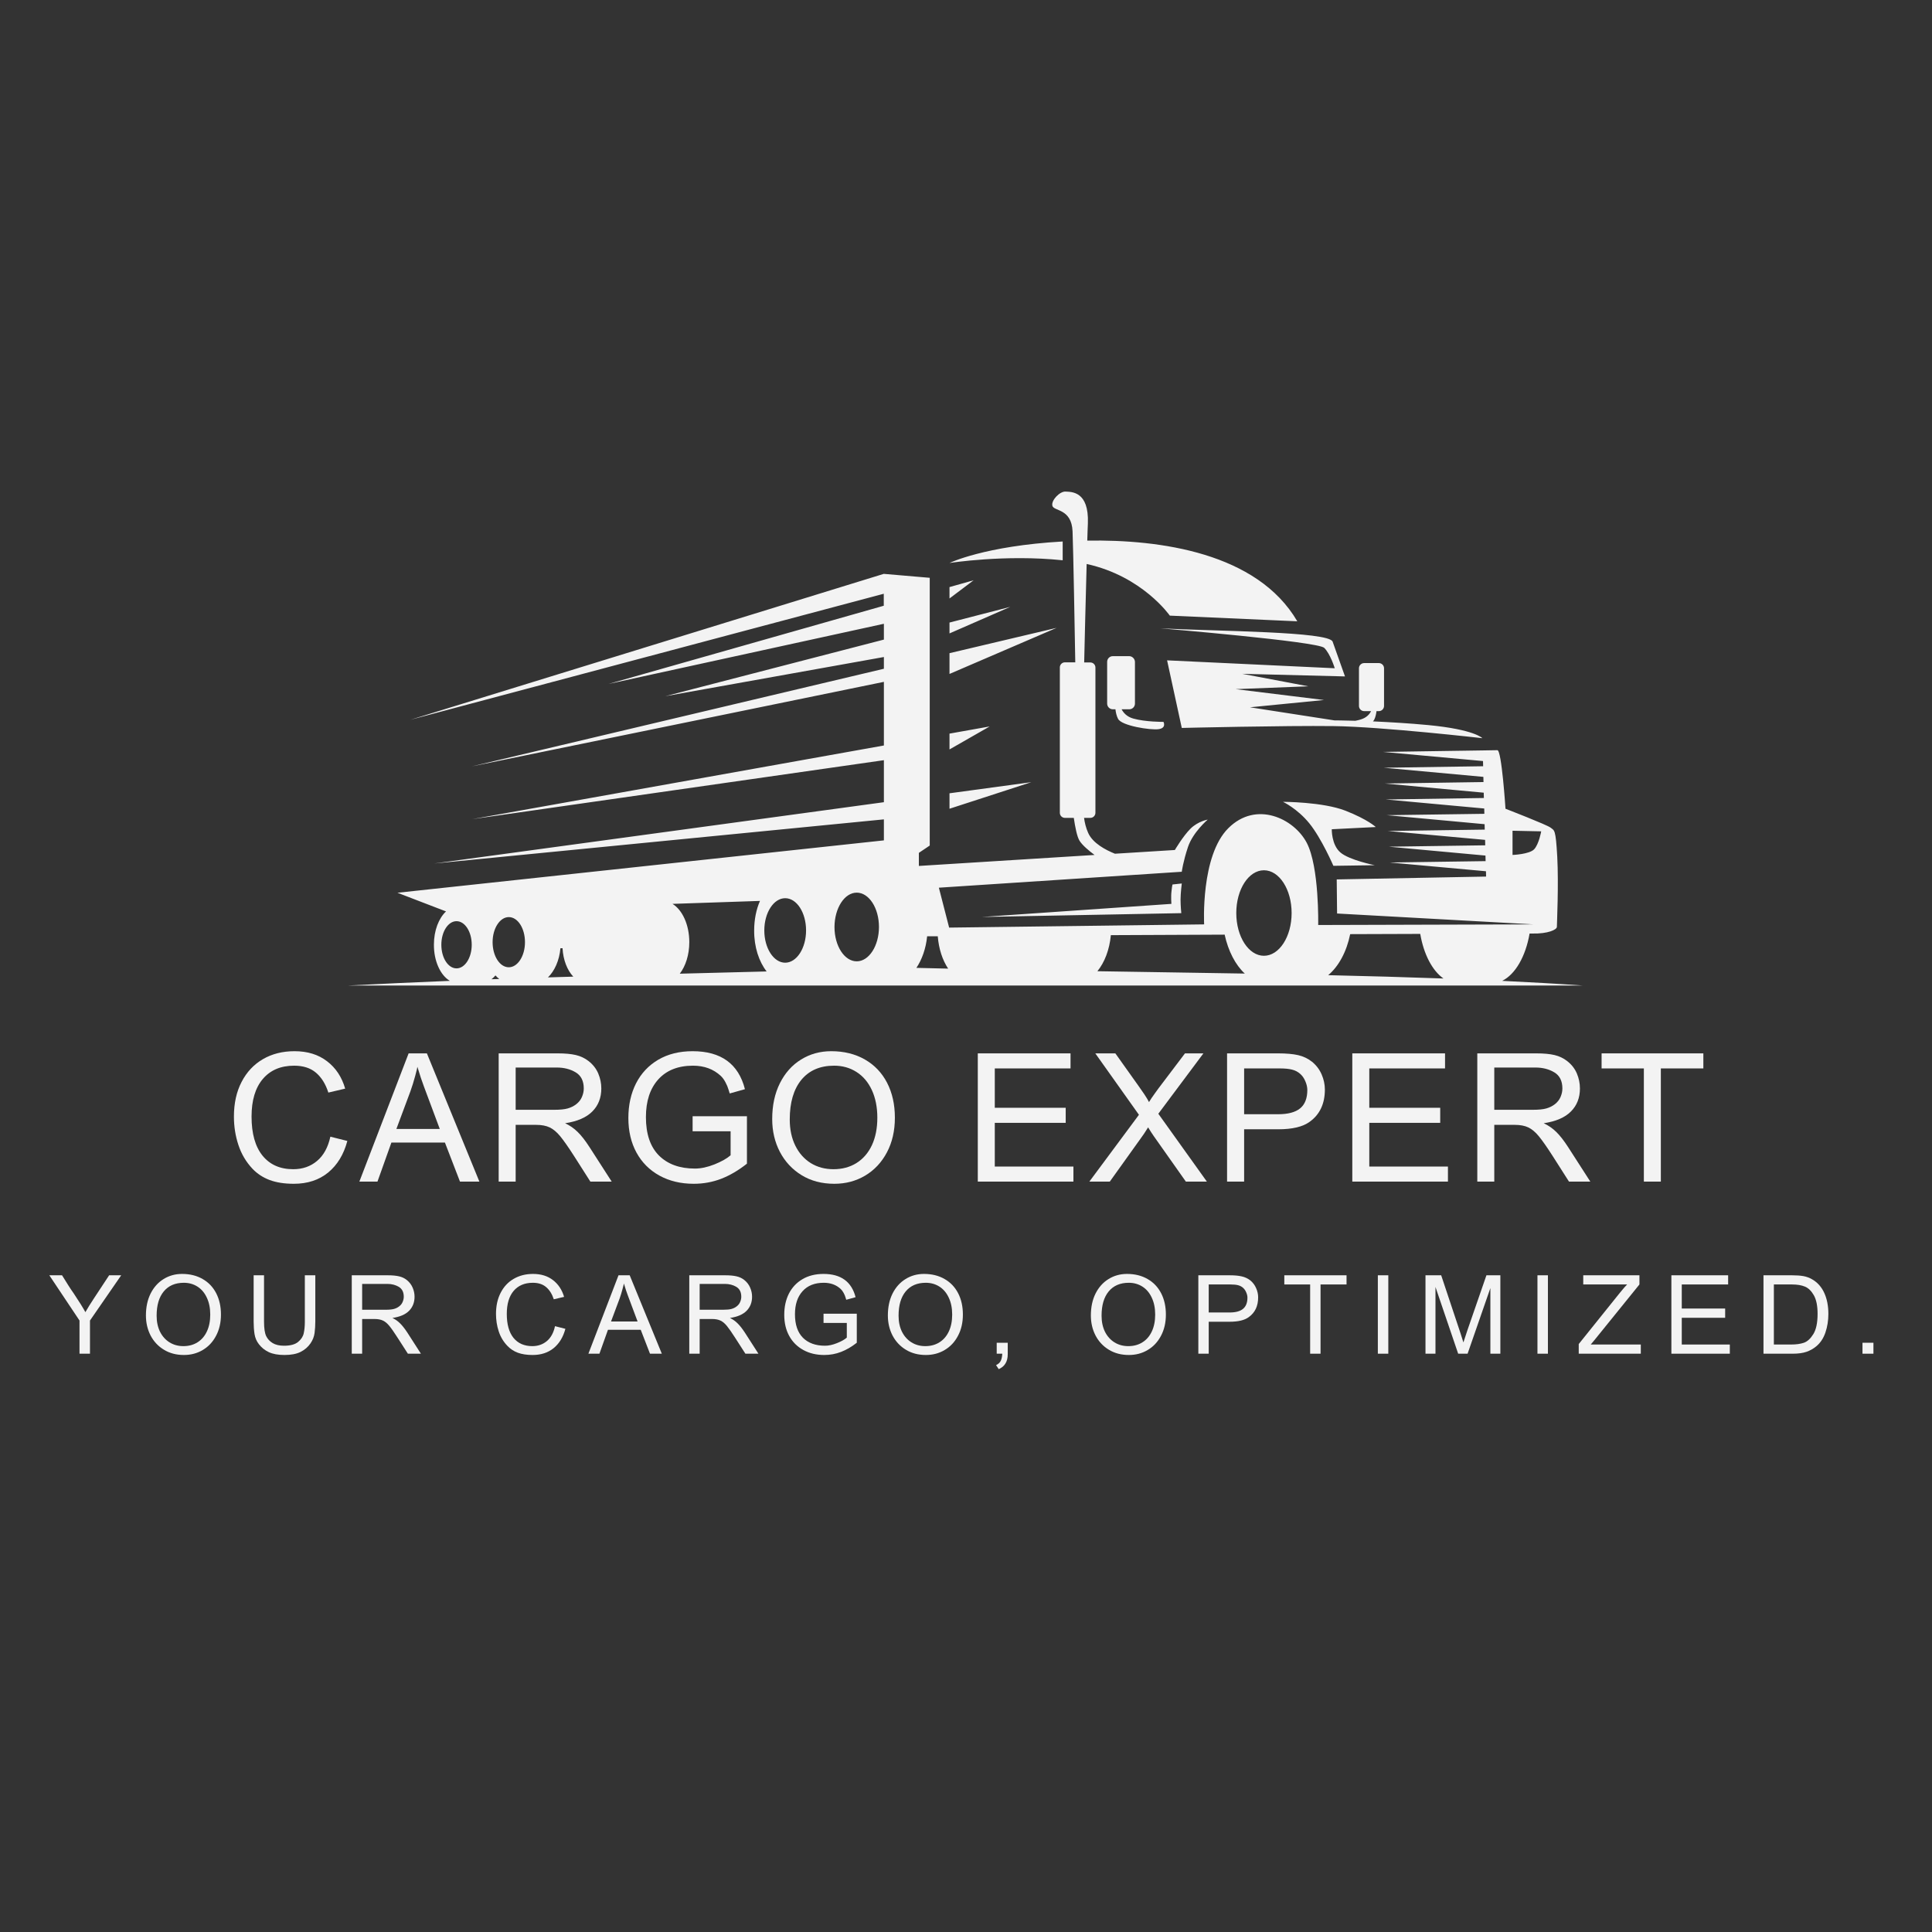 <svg xmlns="http://www.w3.org/2000/svg" xmlns:xlink="http://www.w3.org/1999/xlink" width="500" zoomAndPan="magnify" viewBox="0 0 375 375" height="500" preserveAspectRatio="xMidYMid meet" version="1.0"><rect x="0" y="0" width="375" height="375" fill="#333333" stroke="none"/><defs><g/><clipPath id="78c5a55eb7"><path d="M 67.625 95.293 L 307.367 95.293 L 307.367 191.293 L 67.625 191.293 Z M 67.625 95.293 " clip-rule="nonzero"/></clipPath></defs><g clip-path="url(#78c5a55eb7)"><path fill="#f3f3f3" d="M 293.582 161.246 L 299.145 161.363 C 299.145 161.363 298.715 163.836 297.777 164.844 C 296.844 165.824 293.582 165.945 293.582 165.945 Z M 152.402 174.34 C 150.172 174.34 148.352 177.145 148.352 180.598 C 148.352 184.051 150.172 186.859 152.402 186.859 C 154.633 186.859 156.457 184.051 156.457 180.598 C 156.457 177.145 154.656 174.34 152.402 174.34 Z M 98.758 178.008 C 100.508 178.008 101.898 180.191 101.898 182.875 C 101.898 185.562 100.484 187.746 98.758 187.746 C 97.008 187.746 95.613 185.562 95.613 182.875 C 95.613 180.191 97.031 178.008 98.758 178.008 Z M 166.289 173.262 C 168.664 173.262 170.605 176.234 170.605 179.926 C 170.605 183.598 168.664 186.594 166.289 186.594 C 163.914 186.594 161.973 183.621 161.973 179.926 C 161.996 176.258 163.914 173.262 166.289 173.262 Z M 245.332 168.918 C 248.305 168.918 250.703 172.637 250.703 177.219 C 250.703 181.797 248.305 185.516 245.332 185.516 C 242.355 185.516 239.961 181.797 239.961 177.219 C 239.961 172.637 242.355 168.918 245.332 168.918 Z M 88.613 178.801 C 90.242 178.801 91.562 180.84 91.562 183.379 C 91.562 185.898 90.242 187.961 88.613 187.961 C 86.98 187.961 85.664 185.922 85.664 183.379 C 85.664 180.84 86.98 178.801 88.613 178.801 Z M 266.844 167.938 L 258.809 168.055 C 258.809 168.055 256.508 162.73 254.156 159.828 C 251.805 156.93 249.023 155.633 249.023 155.633 C 249.023 155.633 256.746 155.633 261.16 157.359 C 265.547 159.086 267.035 160.527 267.035 160.527 L 258.496 160.957 C 258.496 160.957 258.426 163.98 260.176 165.465 C 261.902 166.953 266.844 167.938 266.844 167.938 Z M 206.266 108.75 C 195.066 107.574 184.297 109.277 184.297 109.277 C 184.297 109.277 191.086 105.965 206.266 105.102 Z M 184.297 113.953 L 188.977 112.633 L 184.297 116.16 Z M 184.297 120.836 L 196.098 117.789 L 184.297 122.945 Z M 184.297 126.781 L 205.09 121.867 L 184.297 130.812 Z M 184.297 142.395 L 192.094 141.004 L 184.297 145.465 Z M 184.297 156.977 L 184.297 153.977 L 200.176 151.82 Z M 229.383 171.484 C 229.383 171.484 229.145 173.379 229.145 174.602 C 229.145 175.852 229.289 177.242 229.289 177.242 L 190.559 177.984 L 227.367 175.441 C 227.367 175.441 227.25 174.027 227.395 172.926 C 227.512 171.82 227.586 171.676 227.586 171.676 Z M 219.168 127.359 L 216 127.359 C 215.379 127.359 214.898 127.863 214.898 128.461 L 214.898 136.566 C 214.898 137.191 215.402 137.672 216 137.672 L 216.504 137.672 C 216.578 138.293 216.723 138.965 217.008 139.516 C 217.68 140.883 223.293 141.746 224.875 141.531 C 226.457 141.316 225.836 140.117 225.836 140.117 C 225.836 140.117 222.309 140.141 219.957 139.469 C 218.688 139.109 218.039 138.316 217.703 137.672 L 219.191 137.672 C 219.816 137.672 220.293 137.168 220.293 136.566 L 220.293 128.461 C 220.27 127.863 219.766 127.359 219.168 127.359 Z M 184.035 188.008 C 181.973 187.961 179.91 187.914 177.871 187.863 C 178.949 186.258 179.719 184.125 179.957 181.727 L 182.02 181.727 C 182.211 184.148 182.93 186.355 184.035 188.008 Z M 241.613 188.969 C 232.141 188.801 222.547 188.68 213.004 188.512 C 214.395 186.809 215.355 184.34 215.617 181.512 L 237.703 181.414 C 238.402 184.602 239.793 187.289 241.613 188.969 Z M 280.176 189.926 C 272.91 189.664 265.426 189.449 257.801 189.281 C 259.816 187.602 261.375 184.746 262.07 181.316 L 275.668 181.27 C 276.34 185.227 278.02 188.418 280.176 189.926 Z M 87.316 190.383 C 80.699 190.648 74.105 190.957 67.461 191.293 C 147.391 191.293 227.344 191.293 307.273 191.293 C 302.238 190.934 296.988 190.648 291.566 190.383 C 294.109 189.137 296.125 185.66 296.891 181.199 L 297.418 181.199 C 300.441 181.27 302.191 180.453 302.191 179.902 C 302.191 179.352 302.551 171.727 302.262 166.281 C 301.953 160.836 301.711 161.246 300.969 160.645 C 300.223 160.07 292.215 156.977 292.215 156.977 C 292.215 156.977 291.473 145.535 290.633 145.609 L 287.852 145.656 L 268.473 145.945 L 287.852 147.719 L 287.875 148.727 L 268.594 149.016 L 287.922 150.789 L 287.945 151.797 L 268.785 152.082 L 287.992 153.859 L 288.02 154.891 L 268.977 155.176 L 288.09 156.93 L 288.113 157.961 L 269.168 158.223 L 288.16 159.973 L 288.188 161.027 L 269.359 161.293 L 288.258 163.02 L 288.281 164.074 L 269.551 164.34 L 288.328 166.066 L 288.355 167.145 L 269.746 167.41 L 288.426 169.109 L 288.449 170.141 L 259.457 170.695 L 259.527 177.312 L 297.684 179.422 L 255.859 179.543 C 255.859 179.543 256.098 168.273 253.629 163.57 C 251.133 158.848 243.82 155.371 238.426 160.742 C 233.004 166.113 233.723 179.422 233.723 179.422 L 184.227 180.047 L 182.234 172.301 L 229.383 169.207 C 229.383 169.207 229.625 167.289 230.582 164.41 C 231.543 161.531 234.418 159.086 234.418 159.086 C 234.418 159.086 232.598 159.375 231.109 160.812 C 229.625 162.277 228.039 164.984 228.039 164.984 L 216.41 165.707 C 214.609 164.984 212.094 163.668 211.207 161.652 C 210.773 160.668 210.535 159.664 210.414 158.75 L 211.637 158.75 C 212.188 158.75 212.621 158.297 212.621 157.77 L 212.621 129.566 C 212.621 129.012 212.164 128.582 211.637 128.582 L 210.438 128.582 C 210.512 125.246 210.727 116.445 210.918 109.469 C 221.758 111.844 227.059 119.492 227.059 119.492 L 251.805 120.594 C 244.012 107.262 225.113 104.695 211.039 104.934 C 211.086 103.594 211.109 102.465 211.156 101.602 C 211.398 95.293 207.945 95.488 206.816 95.414 C 205.715 95.344 203.965 97.141 204.273 98.195 C 204.586 99.25 207.992 98.699 208.184 103.137 C 208.328 106.805 208.617 123.043 208.711 128.559 L 206.695 128.559 C 206.145 128.559 205.715 129.012 205.715 129.539 L 205.715 157.77 C 205.715 158.32 206.168 158.75 206.695 158.75 L 208.422 158.75 C 208.688 160.527 209.047 162.422 209.551 163.211 C 210.102 164.074 211.348 165.129 212.453 165.945 L 178.352 168.078 L 178.352 165.539 L 180.461 164.121 L 180.461 112.152 L 171.539 111.387 L 79.645 139.711 L 171.539 115.246 L 171.539 117.574 L 118.109 132.754 L 171.562 121.074 L 171.562 124.145 L 129.141 135.129 L 171.562 127.527 L 171.562 129.805 L 91.586 148.75 L 171.562 132.348 L 171.562 144.699 L 91.684 158.992 L 171.562 147.551 L 171.562 155.707 L 84.273 167.602 L 171.562 159.039 L 171.562 163.117 L 77.148 173.285 L 86.574 176.906 C 85.16 178.223 84.223 180.621 84.223 183.332 C 84.199 186.57 85.496 189.305 87.316 190.383 Z M 96.91 190.023 L 95.398 190.07 C 95.664 189.855 95.926 189.617 96.168 189.328 C 96.406 189.59 96.645 189.832 96.91 190.023 Z M 111.273 189.566 C 109.645 189.617 107.988 189.664 106.359 189.711 C 107.629 188.488 108.566 186.449 108.781 184.051 L 109.188 184.051 C 109.309 186.332 110.102 188.32 111.273 189.566 Z M 148.805 188.559 C 143.195 188.703 137.559 188.848 131.945 188.992 C 133.074 187.527 133.793 185.324 133.793 182.875 C 133.793 179.496 132.449 176.617 130.531 175.441 L 147.512 174.867 C 146.793 176.496 146.383 178.488 146.383 180.598 C 146.359 183.812 147.32 186.664 148.805 188.559 Z M 225.234 121.961 C 236.387 122.539 257.992 122.562 258.664 124.551 L 261.062 131.293 L 241.133 130.789 L 253.941 133.211 L 239.84 133.762 L 256.984 135.871 L 242.621 137.285 L 259.023 139.828 C 259.023 139.828 260.605 139.828 263.078 139.902 C 263.438 139.828 263.773 139.758 264.086 139.66 C 265.234 139.324 265.836 138.629 266.121 138.031 L 264.781 138.031 C 264.227 138.031 263.773 137.574 263.773 137.023 L 263.773 129.707 C 263.773 129.156 264.227 128.703 264.781 128.703 L 267.633 128.703 C 268.184 128.703 268.641 129.156 268.641 129.707 L 268.641 137.023 C 268.641 137.574 268.184 138.031 267.633 138.031 L 267.18 138.031 C 267.105 138.582 266.984 139.207 266.723 139.711 C 266.676 139.805 266.578 139.926 266.484 140.02 C 269.648 140.164 273.484 140.379 277.273 140.742 C 286.242 141.605 287.73 143.281 287.73 143.281 C 287.73 143.281 268.184 141.051 258.832 140.934 C 249.48 140.812 229.383 141.293 229.383 141.293 L 226.531 128.172 L 259.074 129.707 C 259.074 129.707 258.258 126.977 257.035 125.75 C 255.785 124.504 225.234 121.961 225.234 121.961 Z M 225.234 121.961 " fill-opacity="1" fill-rule="evenodd"/></g><g fill="#f3f3f3" fill-opacity="1"><g transform="translate(43.639, 229.349)"><g><path d="M 13.531 -25.312 C 16.051 -25.312 18.156 -24.66 19.844 -23.359 C 21.539 -22.066 22.711 -20.297 23.359 -18.047 L 20.094 -17.281 C 19.562 -18.945 18.758 -20.234 17.688 -21.141 C 16.625 -22.047 15.211 -22.5 13.453 -22.5 C 10.859 -22.5 8.832 -21.641 7.375 -19.922 C 5.914 -18.203 5.188 -15.77 5.188 -12.625 C 5.188 -9.332 5.895 -6.805 7.312 -5.047 C 8.738 -3.285 10.727 -2.406 13.281 -2.406 C 15.094 -2.406 16.633 -2.941 17.906 -4.016 C 19.176 -5.086 20.035 -6.656 20.484 -8.719 L 23.781 -7.891 C 23.082 -5.273 21.844 -3.234 20.062 -1.766 C 18.281 -0.305 16.055 0.422 13.391 0.422 C 11.555 0.422 9.988 0.176 8.688 -0.312 C 7.395 -0.801 6.297 -1.52 5.391 -2.469 C 4.141 -3.789 3.223 -5.332 2.641 -7.094 C 2.055 -8.852 1.766 -10.695 1.766 -12.625 C 1.766 -15.195 2.258 -17.438 3.25 -19.344 C 4.238 -21.258 5.617 -22.734 7.391 -23.766 C 9.16 -24.797 11.207 -25.312 13.531 -25.312 Z M 13.531 -25.312 "/></g></g></g><g fill="#f3f3f3" fill-opacity="1"><g transform="translate(69.782, 229.349)"><g><path d="M 23.266 0 L 19.5 0 L 16.578 -7.578 L 6.188 -7.578 L 3.484 0 L -0.031 0 L 9.531 -24.891 L 13.078 -24.891 Z M 9.875 -17.516 L 7.156 -10.219 L 15.578 -10.219 L 12.516 -18.422 C 12.141 -19.398 11.711 -20.688 11.234 -22.281 C 11.234 -22.164 11.094 -21.582 10.812 -20.531 C 10.531 -19.477 10.219 -18.473 9.875 -17.516 Z M 9.875 -17.516 "/></g></g></g><g fill="#f3f3f3" fill-opacity="1"><g transform="translate(94.012, 229.349)"><g><path d="M 20.234 -23.391 C 21.086 -22.723 21.711 -21.922 22.109 -20.984 C 22.504 -20.047 22.703 -19.078 22.703 -18.078 C 22.703 -16.266 22.117 -14.773 20.953 -13.609 C 19.797 -12.441 18.035 -11.68 15.672 -11.328 C 16.578 -10.91 17.391 -10.348 18.109 -9.641 C 18.828 -8.941 19.594 -7.961 20.406 -6.703 L 24.719 0 L 20.578 0 L 17.391 -5 C 16.273 -6.738 15.383 -8.008 14.719 -8.812 C 14.062 -9.613 13.383 -10.18 12.688 -10.516 C 11.988 -10.848 11.109 -11.016 10.047 -11.016 L 6.078 -11.016 L 6.078 0 L 2.781 0 L 2.781 -24.891 L 14.219 -24.891 C 15.676 -24.891 16.863 -24.781 17.781 -24.562 C 18.695 -24.344 19.516 -23.953 20.234 -23.391 Z M 17.828 -15.016 C 18.336 -15.41 18.707 -15.879 18.938 -16.422 C 19.176 -16.973 19.297 -17.523 19.297 -18.078 C 19.297 -19.535 18.773 -20.578 17.734 -21.203 C 16.691 -21.828 15.473 -22.141 14.078 -22.141 L 6.078 -22.141 L 6.078 -13.938 L 13.531 -13.938 C 14.688 -13.938 15.57 -14.023 16.188 -14.203 C 16.801 -14.379 17.348 -14.648 17.828 -15.016 Z M 17.828 -15.016 "/></g></g></g><g fill="#f3f3f3" fill-opacity="1"><g transform="translate(120.154, 229.349)"><g><path d="M 14.281 -25.312 C 19.801 -25.312 23.188 -22.852 24.438 -17.938 L 21.484 -17.109 C 21.461 -17.172 21.383 -17.422 21.25 -17.859 C 21.125 -18.305 20.926 -18.781 20.656 -19.281 C 20.395 -19.781 20.094 -20.191 19.75 -20.516 C 18.332 -21.836 16.535 -22.5 14.359 -22.5 C 11.461 -22.5 9.211 -21.609 7.609 -19.828 C 6.016 -18.055 5.219 -15.617 5.219 -12.516 C 5.219 -9.242 6.062 -6.758 7.75 -5.062 C 9.445 -3.375 11.773 -2.531 14.734 -2.531 C 15.898 -2.531 17.164 -2.801 18.531 -3.344 C 19.895 -3.895 20.938 -4.484 21.656 -5.109 L 21.656 -9.766 L 14.281 -9.766 L 14.281 -12.688 L 24.828 -12.688 L 24.828 -3.484 C 23.18 -2.18 21.516 -1.203 19.828 -0.547 C 18.148 0.098 16.375 0.422 14.5 0.422 C 12 0.422 9.785 -0.102 7.859 -1.156 C 5.93 -2.219 4.441 -3.707 3.391 -5.625 C 2.336 -7.551 1.812 -9.789 1.812 -12.344 C 1.812 -14.863 2.305 -17.102 3.297 -19.062 C 4.297 -21.02 5.734 -22.551 7.609 -23.656 C 9.492 -24.758 11.719 -25.312 14.281 -25.312 Z M 14.281 -25.312 "/></g></g></g><g fill="#f3f3f3" fill-opacity="1"><g transform="translate(148.243, 229.349)"><g><path d="M 13.109 -25.312 C 15.586 -25.312 17.758 -24.773 19.625 -23.703 C 21.488 -22.641 22.926 -21.133 23.938 -19.188 C 24.945 -17.238 25.453 -14.977 25.453 -12.406 C 25.453 -9.863 24.938 -7.617 23.906 -5.672 C 22.875 -3.723 21.461 -2.219 19.672 -1.156 C 17.891 -0.102 15.898 0.422 13.703 0.422 C 11.285 0.422 9.164 -0.133 7.344 -1.25 C 5.531 -2.363 4.125 -3.875 3.125 -5.781 C 2.133 -7.695 1.641 -9.816 1.641 -12.141 C 1.641 -14.773 2.133 -17.086 3.125 -19.078 C 4.125 -21.078 5.492 -22.613 7.234 -23.688 C 8.973 -24.77 10.93 -25.312 13.109 -25.312 Z M 5.047 -12.062 C 5.047 -10.133 5.406 -8.441 6.125 -6.984 C 6.844 -5.523 7.844 -4.395 9.125 -3.594 C 10.414 -2.801 11.883 -2.406 13.531 -2.406 C 15.219 -2.406 16.703 -2.801 17.984 -3.594 C 19.273 -4.395 20.273 -5.547 20.984 -7.047 C 21.691 -8.555 22.047 -10.344 22.047 -12.406 C 22.047 -14.445 21.691 -16.234 20.984 -17.766 C 20.273 -19.297 19.281 -20.469 18 -21.281 C 16.727 -22.094 15.281 -22.5 13.656 -22.5 C 10.926 -22.5 8.805 -21.582 7.297 -19.75 C 5.797 -17.914 5.047 -15.352 5.047 -12.062 Z M 5.047 -12.062 "/></g></g></g><g fill="#f3f3f3" fill-opacity="1"><g transform="translate(176.332, 229.349)"><g/></g></g><g fill="#f3f3f3" fill-opacity="1"><g transform="translate(187.04, 229.349)"><g><path d="M 20.75 -21.969 L 6.047 -21.969 L 6.047 -14.328 L 19.812 -14.328 L 19.812 -11.406 L 6.047 -11.406 L 6.047 -2.922 L 21.312 -2.922 L 21.312 0 L 2.75 0 L 2.75 -24.891 L 20.75 -24.891 Z M 20.75 -21.969 "/></g></g></g><g fill="#f3f3f3" fill-opacity="1"><g transform="translate(211.27, 229.349)"><g><path d="M 5.219 -24.891 L 9.766 -18.5 C 10.672 -17.219 11.219 -16.406 11.406 -16.062 C 11.594 -15.719 11.707 -15.508 11.75 -15.438 C 12.07 -15.969 12.438 -16.508 12.844 -17.062 C 13.25 -17.625 13.477 -17.941 13.531 -18.016 L 18.734 -24.891 L 22.312 -24.891 L 13.562 -13.172 L 22.984 0 L 18.906 0 L 12.656 -8.859 C 12.375 -9.254 12.016 -9.812 11.578 -10.531 C 10.973 -9.562 10.566 -8.945 10.359 -8.688 L 4.141 0 L 0.172 0 L 9.797 -12.969 L 1.328 -24.891 Z M 5.219 -24.891 "/></g></g></g><g fill="#f3f3f3" fill-opacity="1"><g transform="translate(235.501, 229.349)"><g><path d="M 19.156 -23.266 C 19.988 -22.586 20.613 -21.766 21.031 -20.797 C 21.445 -19.836 21.656 -18.863 21.656 -17.875 C 21.656 -15.113 20.672 -13.023 18.703 -11.609 C 17.379 -10.641 15.352 -10.156 12.625 -10.156 L 5.984 -10.156 L 5.984 0 L 2.672 0 L 2.672 -24.891 L 12.578 -24.891 C 14.18 -24.891 15.477 -24.773 16.469 -24.547 C 17.469 -24.316 18.363 -23.891 19.156 -23.266 Z M 18.25 -17.797 C 18.25 -18.305 18.125 -18.859 17.875 -19.453 C 17.633 -20.047 17.305 -20.523 16.891 -20.891 C 16.43 -21.305 15.898 -21.586 15.297 -21.734 C 14.691 -21.891 13.891 -21.969 12.891 -21.969 L 5.984 -21.969 L 5.984 -13.078 L 12.578 -13.078 C 14.504 -13.078 15.93 -13.457 16.859 -14.219 C 17.785 -14.977 18.25 -16.172 18.25 -17.797 Z M 18.25 -17.797 "/></g></g></g><g fill="#f3f3f3" fill-opacity="1"><g transform="translate(259.731, 229.349)"><g><path d="M 20.75 -21.969 L 6.047 -21.969 L 6.047 -14.328 L 19.812 -14.328 L 19.812 -11.406 L 6.047 -11.406 L 6.047 -2.922 L 21.312 -2.922 L 21.312 0 L 2.75 0 L 2.75 -24.891 L 20.75 -24.891 Z M 20.75 -21.969 "/></g></g></g><g fill="#f3f3f3" fill-opacity="1"><g transform="translate(283.961, 229.349)"><g><path d="M 20.234 -23.391 C 21.086 -22.723 21.711 -21.922 22.109 -20.984 C 22.504 -20.047 22.703 -19.078 22.703 -18.078 C 22.703 -16.266 22.117 -14.773 20.953 -13.609 C 19.797 -12.441 18.035 -11.68 15.672 -11.328 C 16.578 -10.91 17.391 -10.348 18.109 -9.641 C 18.828 -8.941 19.594 -7.961 20.406 -6.703 L 24.719 0 L 20.578 0 L 17.391 -5 C 16.273 -6.738 15.383 -8.008 14.719 -8.812 C 14.062 -9.613 13.383 -10.18 12.688 -10.516 C 11.988 -10.848 11.109 -11.016 10.047 -11.016 L 6.078 -11.016 L 6.078 0 L 2.781 0 L 2.781 -24.891 L 14.219 -24.891 C 15.676 -24.891 16.863 -24.781 17.781 -24.562 C 18.695 -24.344 19.516 -23.953 20.234 -23.391 Z M 17.828 -15.016 C 18.336 -15.41 18.707 -15.879 18.938 -16.422 C 19.176 -16.973 19.297 -17.523 19.297 -18.078 C 19.297 -19.535 18.773 -20.578 17.734 -21.203 C 16.691 -21.828 15.473 -22.141 14.078 -22.141 L 6.078 -22.141 L 6.078 -13.938 L 13.531 -13.938 C 14.688 -13.938 15.57 -14.023 16.188 -14.203 C 16.801 -14.379 17.348 -14.648 17.828 -15.016 Z M 17.828 -15.016 "/></g></g></g><g fill="#f3f3f3" fill-opacity="1"><g transform="translate(310.104, 229.349)"><g><path d="M 20.516 -21.969 L 12.266 -21.969 L 12.266 0 L 8.969 0 L 8.969 -21.969 L 0.766 -21.969 L 0.766 -24.891 L 20.516 -24.891 Z M 20.516 -21.969 "/></g></g></g><g fill="#f3f3f3" fill-opacity="1"><g transform="translate(9.464, 262.752)"><g><path d="M 2.578 -15.219 L 3.719 -13.391 C 4.039 -12.867 4.438 -12.273 4.906 -11.609 C 5.926 -10.078 6.66 -8.895 7.109 -8.062 C 7.523 -8.801 8.078 -9.691 8.766 -10.734 L 11.719 -15.219 L 14.062 -15.219 L 8 -6.438 L 8 0 L 5.969 0 L 5.969 -6.438 L 0.109 -15.219 Z M 2.578 -15.219 "/></g></g></g><g fill="#f3f3f3" fill-opacity="1"><g transform="translate(27.324, 262.752)"><g><path d="M 8.016 -15.484 C 9.535 -15.484 10.863 -15.156 12 -14.5 C 13.145 -13.852 14.023 -12.93 14.641 -11.734 C 15.254 -10.547 15.562 -9.164 15.562 -7.594 C 15.562 -6.031 15.242 -4.656 14.609 -3.469 C 13.984 -2.281 13.125 -1.363 12.031 -0.719 C 10.945 -0.07 9.727 0.25 8.375 0.25 C 6.906 0.25 5.613 -0.086 4.5 -0.766 C 3.383 -1.441 2.52 -2.363 1.906 -3.531 C 1.301 -4.707 1 -6.004 1 -7.422 C 1 -9.035 1.301 -10.453 1.906 -11.672 C 2.52 -12.891 3.359 -13.828 4.422 -14.484 C 5.484 -15.148 6.68 -15.484 8.016 -15.484 Z M 3.078 -7.375 C 3.078 -6.195 3.297 -5.16 3.734 -4.266 C 4.18 -3.379 4.797 -2.691 5.578 -2.203 C 6.367 -1.711 7.266 -1.469 8.266 -1.469 C 9.305 -1.469 10.219 -1.711 11 -2.203 C 11.789 -2.691 12.398 -3.395 12.828 -4.312 C 13.266 -5.238 13.484 -6.332 13.484 -7.594 C 13.484 -8.844 13.266 -9.93 12.828 -10.859 C 12.398 -11.797 11.797 -12.516 11.016 -13.016 C 10.234 -13.516 9.348 -13.766 8.359 -13.766 C 6.68 -13.766 5.379 -13.203 4.453 -12.078 C 3.535 -10.961 3.078 -9.395 3.078 -7.375 Z M 3.078 -7.375 "/></g></g></g><g fill="#f3f3f3" fill-opacity="1"><g transform="translate(47.545, 262.752)"><g><path d="M 3.703 -6.234 C 3.703 -4.93 3.844 -3.988 4.125 -3.406 C 4.395 -2.852 4.812 -2.406 5.375 -2.062 C 5.945 -1.719 6.68 -1.547 7.578 -1.547 C 8.805 -1.547 9.719 -1.789 10.312 -2.281 C 10.906 -2.77 11.27 -3.328 11.406 -3.953 C 11.551 -4.586 11.625 -5.336 11.625 -6.203 L 11.625 -15.219 L 13.656 -15.219 L 13.656 -6.25 C 13.656 -5.488 13.609 -4.75 13.516 -4.031 C 13.422 -3.312 13.156 -2.633 12.719 -2 C 12.238 -1.301 11.598 -0.75 10.797 -0.344 C 10.004 0.051 8.961 0.25 7.672 0.25 C 6.43 0.25 5.422 0.066 4.641 -0.297 C 3.867 -0.66 3.227 -1.172 2.719 -1.828 C 2.27 -2.391 1.984 -3.051 1.859 -3.812 C 1.742 -4.582 1.688 -5.391 1.688 -6.234 L 1.688 -15.219 L 3.703 -15.219 Z M 3.703 -6.234 "/></g></g></g><g fill="#f3f3f3" fill-opacity="1"><g transform="translate(66.574, 262.752)"><g><path d="M 12.375 -14.312 C 12.895 -13.895 13.273 -13.398 13.516 -12.828 C 13.766 -12.254 13.891 -11.664 13.891 -11.062 C 13.891 -9.957 13.535 -9.047 12.828 -8.328 C 12.117 -7.609 11.039 -7.145 9.594 -6.938 C 10.145 -6.676 10.641 -6.328 11.078 -5.891 C 11.516 -5.461 11.984 -4.867 12.484 -4.109 L 15.125 0 L 12.594 0 L 10.625 -3.062 C 9.945 -4.125 9.406 -4.898 9 -5.391 C 8.602 -5.879 8.191 -6.223 7.766 -6.422 C 7.336 -6.629 6.797 -6.734 6.141 -6.734 L 3.719 -6.734 L 3.719 0 L 1.703 0 L 1.703 -15.219 L 8.703 -15.219 C 9.586 -15.219 10.312 -15.148 10.875 -15.016 C 11.438 -14.891 11.938 -14.656 12.375 -14.312 Z M 10.906 -9.188 C 11.219 -9.426 11.441 -9.711 11.578 -10.047 C 11.723 -10.379 11.797 -10.719 11.797 -11.062 C 11.797 -11.945 11.477 -12.582 10.844 -12.969 C 10.207 -13.352 9.461 -13.547 8.609 -13.547 L 3.719 -13.547 L 3.719 -8.531 L 8.266 -8.531 C 8.973 -8.531 9.516 -8.582 9.891 -8.688 C 10.273 -8.789 10.613 -8.957 10.906 -9.188 Z M 10.906 -9.188 "/></g></g></g><g fill="#f3f3f3" fill-opacity="1"><g transform="translate(85.604, 262.752)"><g/></g></g><g fill="#f3f3f3" fill-opacity="1"><g transform="translate(95.195, 262.752)"><g><path d="M 8.266 -15.484 C 9.816 -15.484 11.109 -15.082 12.141 -14.281 C 13.172 -13.488 13.891 -12.406 14.297 -11.031 L 12.297 -10.562 C 11.961 -11.582 11.469 -12.367 10.812 -12.922 C 10.164 -13.484 9.305 -13.766 8.234 -13.766 C 6.641 -13.766 5.395 -13.238 4.5 -12.188 C 3.613 -11.133 3.172 -9.645 3.172 -7.719 C 3.172 -5.707 3.602 -4.16 4.469 -3.078 C 5.344 -2.004 6.562 -1.469 8.125 -1.469 C 9.227 -1.469 10.172 -1.797 10.953 -2.453 C 11.734 -3.109 12.258 -4.07 12.531 -5.344 L 14.547 -4.828 C 14.117 -3.223 13.359 -1.973 12.266 -1.078 C 11.172 -0.191 9.812 0.25 8.188 0.25 C 7.062 0.25 6.102 0.102 5.312 -0.188 C 4.52 -0.488 3.848 -0.93 3.297 -1.516 C 2.523 -2.316 1.961 -3.254 1.609 -4.328 C 1.254 -5.41 1.078 -6.539 1.078 -7.719 C 1.078 -9.289 1.379 -10.66 1.984 -11.828 C 2.586 -13.004 3.43 -13.906 4.516 -14.531 C 5.598 -15.164 6.848 -15.484 8.266 -15.484 Z M 8.266 -15.484 "/></g></g></g><g fill="#f3f3f3" fill-opacity="1"><g transform="translate(114.224, 262.752)"><g><path d="M 14.234 0 L 11.938 0 L 10.141 -4.641 L 3.781 -4.641 L 2.125 0 L -0.016 0 L 5.828 -15.219 L 8 -15.219 Z M 6.047 -10.719 L 4.375 -6.25 L 9.531 -6.25 L 7.656 -11.266 C 7.426 -11.859 7.164 -12.645 6.875 -13.625 C 6.875 -13.562 6.785 -13.207 6.609 -12.562 C 6.441 -11.914 6.254 -11.301 6.047 -10.719 Z M 6.047 -10.719 "/></g></g></g><g fill="#f3f3f3" fill-opacity="1"><g transform="translate(132.085, 262.752)"><g><path d="M 12.375 -14.312 C 12.895 -13.895 13.273 -13.398 13.516 -12.828 C 13.766 -12.254 13.891 -11.664 13.891 -11.062 C 13.891 -9.957 13.535 -9.047 12.828 -8.328 C 12.117 -7.609 11.039 -7.145 9.594 -6.938 C 10.145 -6.676 10.641 -6.328 11.078 -5.891 C 11.516 -5.461 11.984 -4.867 12.484 -4.109 L 15.125 0 L 12.594 0 L 10.625 -3.062 C 9.945 -4.125 9.406 -4.898 9 -5.391 C 8.602 -5.879 8.191 -6.223 7.766 -6.422 C 7.336 -6.629 6.797 -6.734 6.141 -6.734 L 3.719 -6.734 L 3.719 0 L 1.703 0 L 1.703 -15.219 L 8.703 -15.219 C 9.586 -15.219 10.312 -15.148 10.875 -15.016 C 11.438 -14.891 11.938 -14.656 12.375 -14.312 Z M 10.906 -9.188 C 11.219 -9.426 11.441 -9.711 11.578 -10.047 C 11.723 -10.379 11.797 -10.719 11.797 -11.062 C 11.797 -11.945 11.477 -12.582 10.844 -12.969 C 10.207 -13.352 9.461 -13.547 8.609 -13.547 L 3.719 -13.547 L 3.719 -8.531 L 8.266 -8.531 C 8.973 -8.531 9.516 -8.582 9.891 -8.688 C 10.273 -8.789 10.613 -8.957 10.906 -9.188 Z M 10.906 -9.188 "/></g></g></g><g fill="#f3f3f3" fill-opacity="1"><g transform="translate(151.114, 262.752)"><g><path d="M 8.734 -15.484 C 12.109 -15.484 14.18 -13.977 14.953 -10.969 L 13.141 -10.469 C 13.129 -10.508 13.082 -10.66 13 -10.922 C 12.926 -11.191 12.805 -11.477 12.641 -11.781 C 12.473 -12.094 12.285 -12.348 12.078 -12.547 C 11.211 -13.359 10.113 -13.766 8.781 -13.766 C 7.008 -13.766 5.633 -13.219 4.656 -12.125 C 3.676 -11.039 3.188 -9.551 3.188 -7.656 C 3.188 -5.656 3.703 -4.133 4.734 -3.094 C 5.773 -2.062 7.203 -1.547 9.016 -1.547 C 9.723 -1.547 10.492 -1.711 11.328 -2.047 C 12.172 -2.379 12.812 -2.738 13.25 -3.125 L 13.25 -5.969 L 8.734 -5.969 L 8.734 -7.766 L 15.188 -7.766 L 15.188 -2.125 C 14.176 -1.332 13.156 -0.738 12.125 -0.344 C 11.102 0.051 10.02 0.25 8.875 0.25 C 7.344 0.25 5.988 -0.07 4.812 -0.719 C 3.633 -1.363 2.723 -2.27 2.078 -3.438 C 1.43 -4.613 1.109 -5.984 1.109 -7.547 C 1.109 -9.098 1.41 -10.473 2.016 -11.672 C 2.629 -12.867 3.508 -13.801 4.656 -14.469 C 5.801 -15.145 7.16 -15.484 8.734 -15.484 Z M 8.734 -15.484 "/></g></g></g><g fill="#f3f3f3" fill-opacity="1"><g transform="translate(171.334, 262.752)"><g><path d="M 8.016 -15.484 C 9.535 -15.484 10.863 -15.156 12 -14.5 C 13.145 -13.852 14.023 -12.93 14.641 -11.734 C 15.254 -10.547 15.562 -9.164 15.562 -7.594 C 15.562 -6.031 15.242 -4.656 14.609 -3.469 C 13.984 -2.281 13.125 -1.363 12.031 -0.719 C 10.945 -0.07 9.727 0.25 8.375 0.25 C 6.906 0.25 5.613 -0.086 4.5 -0.766 C 3.383 -1.441 2.52 -2.363 1.906 -3.531 C 1.301 -4.707 1 -6.004 1 -7.422 C 1 -9.035 1.301 -10.453 1.906 -11.672 C 2.52 -12.891 3.359 -13.828 4.422 -14.484 C 5.484 -15.148 6.68 -15.484 8.016 -15.484 Z M 3.078 -7.375 C 3.078 -6.195 3.297 -5.16 3.734 -4.266 C 4.18 -3.379 4.797 -2.691 5.578 -2.203 C 6.367 -1.711 7.266 -1.469 8.266 -1.469 C 9.305 -1.469 10.219 -1.711 11 -2.203 C 11.789 -2.691 12.398 -3.395 12.828 -4.312 C 13.266 -5.238 13.484 -6.332 13.484 -7.594 C 13.484 -8.844 13.266 -9.93 12.828 -10.859 C 12.398 -11.797 11.797 -12.516 11.016 -13.016 C 10.234 -13.516 9.348 -13.766 8.359 -13.766 C 6.68 -13.766 5.379 -13.203 4.453 -12.078 C 3.535 -10.961 3.078 -9.395 3.078 -7.375 Z M 3.078 -7.375 "/></g></g></g><g fill="#f3f3f3" fill-opacity="1"><g transform="translate(191.555, 262.752)"><g><path d="M 4.047 0.078 C 4.047 0.816 3.898 1.422 3.609 1.891 C 3.328 2.367 2.891 2.738 2.297 3 L 1.781 2.219 C 2.227 2.008 2.535 1.723 2.703 1.359 C 2.867 1.004 2.961 0.551 2.984 0 L 1.906 0 L 1.906 -2.125 L 4.047 -2.125 Z M 4.047 0.078 "/></g></g></g><g fill="#f3f3f3" fill-opacity="1"><g transform="translate(201.145, 262.752)"><g/></g></g><g fill="#f3f3f3" fill-opacity="1"><g transform="translate(210.736, 262.752)"><g><path d="M 8.016 -15.484 C 9.535 -15.484 10.863 -15.156 12 -14.5 C 13.145 -13.852 14.023 -12.93 14.641 -11.734 C 15.254 -10.547 15.562 -9.164 15.562 -7.594 C 15.562 -6.031 15.242 -4.656 14.609 -3.469 C 13.984 -2.281 13.125 -1.363 12.031 -0.719 C 10.945 -0.07 9.727 0.25 8.375 0.25 C 6.906 0.25 5.613 -0.086 4.5 -0.766 C 3.383 -1.441 2.52 -2.363 1.906 -3.531 C 1.301 -4.707 1 -6.004 1 -7.422 C 1 -9.035 1.301 -10.453 1.906 -11.672 C 2.52 -12.891 3.359 -13.828 4.422 -14.484 C 5.484 -15.148 6.68 -15.484 8.016 -15.484 Z M 3.078 -7.375 C 3.078 -6.195 3.297 -5.16 3.734 -4.266 C 4.18 -3.379 4.797 -2.691 5.578 -2.203 C 6.367 -1.711 7.266 -1.469 8.266 -1.469 C 9.305 -1.469 10.219 -1.711 11 -2.203 C 11.789 -2.691 12.398 -3.395 12.828 -4.312 C 13.266 -5.238 13.484 -6.332 13.484 -7.594 C 13.484 -8.844 13.266 -9.93 12.828 -10.859 C 12.398 -11.797 11.797 -12.516 11.016 -13.016 C 10.234 -13.516 9.348 -13.766 8.359 -13.766 C 6.68 -13.766 5.379 -13.203 4.453 -12.078 C 3.535 -10.961 3.078 -9.395 3.078 -7.375 Z M 3.078 -7.375 "/></g></g></g><g fill="#f3f3f3" fill-opacity="1"><g transform="translate(230.956, 262.752)"><g><path d="M 11.719 -14.234 C 12.227 -13.816 12.609 -13.312 12.859 -12.719 C 13.117 -12.133 13.25 -11.539 13.25 -10.938 C 13.25 -9.25 12.645 -7.973 11.438 -7.109 C 10.633 -6.504 9.395 -6.203 7.719 -6.203 L 3.656 -6.203 L 3.656 0 L 1.641 0 L 1.641 -15.219 L 7.703 -15.219 C 8.68 -15.219 9.473 -15.145 10.078 -15 C 10.691 -14.863 11.238 -14.609 11.719 -14.234 Z M 11.172 -10.891 C 11.172 -11.203 11.094 -11.535 10.938 -11.891 C 10.789 -12.254 10.586 -12.551 10.328 -12.781 C 10.047 -13.031 9.719 -13.203 9.344 -13.297 C 8.977 -13.391 8.492 -13.438 7.891 -13.438 L 3.656 -13.438 L 3.656 -8 L 7.703 -8 C 8.879 -8 9.75 -8.234 10.312 -8.703 C 10.883 -9.172 11.172 -9.898 11.172 -10.891 Z M 11.172 -10.891 "/></g></g></g><g fill="#f3f3f3" fill-opacity="1"><g transform="translate(248.816, 262.752)"><g><path d="M 12.547 -13.438 L 7.5 -13.438 L 7.5 0 L 5.484 0 L 5.484 -13.438 L 0.469 -13.438 L 0.469 -15.219 L 12.547 -15.219 Z M 12.547 -13.438 "/></g></g></g><g fill="#f3f3f3" fill-opacity="1"><g transform="translate(265.486, 262.752)"><g><path d="M 3.984 0 L 1.953 0 L 1.953 -15.219 L 3.984 -15.219 Z M 3.984 0 "/></g></g></g><g fill="#f3f3f3" fill-opacity="1"><g transform="translate(275.077, 262.752)"><g><path d="M 8.375 -4.062 C 8.477 -3.781 8.676 -3.156 8.969 -2.188 C 9.125 -2.688 9.379 -3.461 9.734 -4.516 L 13.438 -15.219 L 16.141 -15.219 L 16.141 0 L 14.203 0 L 14.203 -12.734 L 9.781 0 L 7.953 0 L 3.547 -12.953 L 3.547 0 L 1.609 0 L 1.609 -15.219 L 4.656 -15.219 Z M 8.375 -4.062 "/></g></g></g><g fill="#f3f3f3" fill-opacity="1"><g transform="translate(296.466, 262.752)"><g><path d="M 3.984 0 L 1.953 0 L 1.953 -15.219 L 3.984 -15.219 Z M 3.984 0 "/></g></g></g><g fill="#f3f3f3" fill-opacity="1"><g transform="translate(306.057, 262.752)"><g><path d="M 12.156 -13.438 L 3.422 -2.641 L 2.703 -1.781 L 12.422 -1.781 L 12.422 0 L 0.375 0 L 0.375 -1.875 L 8.203 -11.625 C 8.266 -11.695 8.457 -11.93 8.781 -12.328 C 9.102 -12.723 9.43 -13.094 9.766 -13.438 L 1.25 -13.438 L 1.25 -15.219 L 12.156 -15.219 Z M 12.156 -13.438 "/></g></g></g><g fill="#f3f3f3" fill-opacity="1"><g transform="translate(322.727, 262.752)"><g><path d="M 12.703 -13.438 L 3.703 -13.438 L 3.703 -8.766 L 12.125 -8.766 L 12.125 -6.969 L 3.703 -6.969 L 3.703 -1.781 L 13.031 -1.781 L 13.031 0 L 1.688 0 L 1.688 -15.219 L 12.703 -15.219 Z M 12.703 -13.438 "/></g></g></g><g fill="#f3f3f3" fill-opacity="1"><g transform="translate(340.588, 262.752)"><g><path d="M 11.141 -14.438 C 12.18 -13.844 12.969 -12.961 13.5 -11.797 C 14.031 -10.641 14.297 -9.281 14.297 -7.719 C 14.297 -6.426 14.102 -5.219 13.719 -4.094 C 13.332 -2.977 12.75 -2.098 11.969 -1.453 C 11.383 -0.961 10.738 -0.598 10.031 -0.359 C 9.32 -0.117 8.438 0 7.375 0 L 1.703 0 L 1.703 -15.219 L 7.234 -15.219 C 8.117 -15.219 8.852 -15.164 9.438 -15.062 C 10.031 -14.957 10.598 -14.75 11.141 -14.438 Z M 12.203 -7.734 C 12.203 -9.285 11.961 -10.484 11.484 -11.328 C 11.004 -12.172 10.43 -12.734 9.766 -13.016 C 9.098 -13.297 8.258 -13.438 7.25 -13.438 L 3.719 -13.438 L 3.719 -1.781 L 7.062 -1.781 C 8.051 -1.781 8.879 -1.895 9.547 -2.125 C 10.223 -2.363 10.832 -2.922 11.375 -3.797 C 11.926 -4.68 12.203 -5.992 12.203 -7.734 Z M 12.203 -7.734 "/></g></g></g><g fill="#f3f3f3" fill-opacity="1"><g transform="translate(359.617, 262.752)"><g><path d="M 4.016 0 L 1.891 0 L 1.891 -2.125 L 4.016 -2.125 Z M 4.016 0 "/></g></g></g></svg>